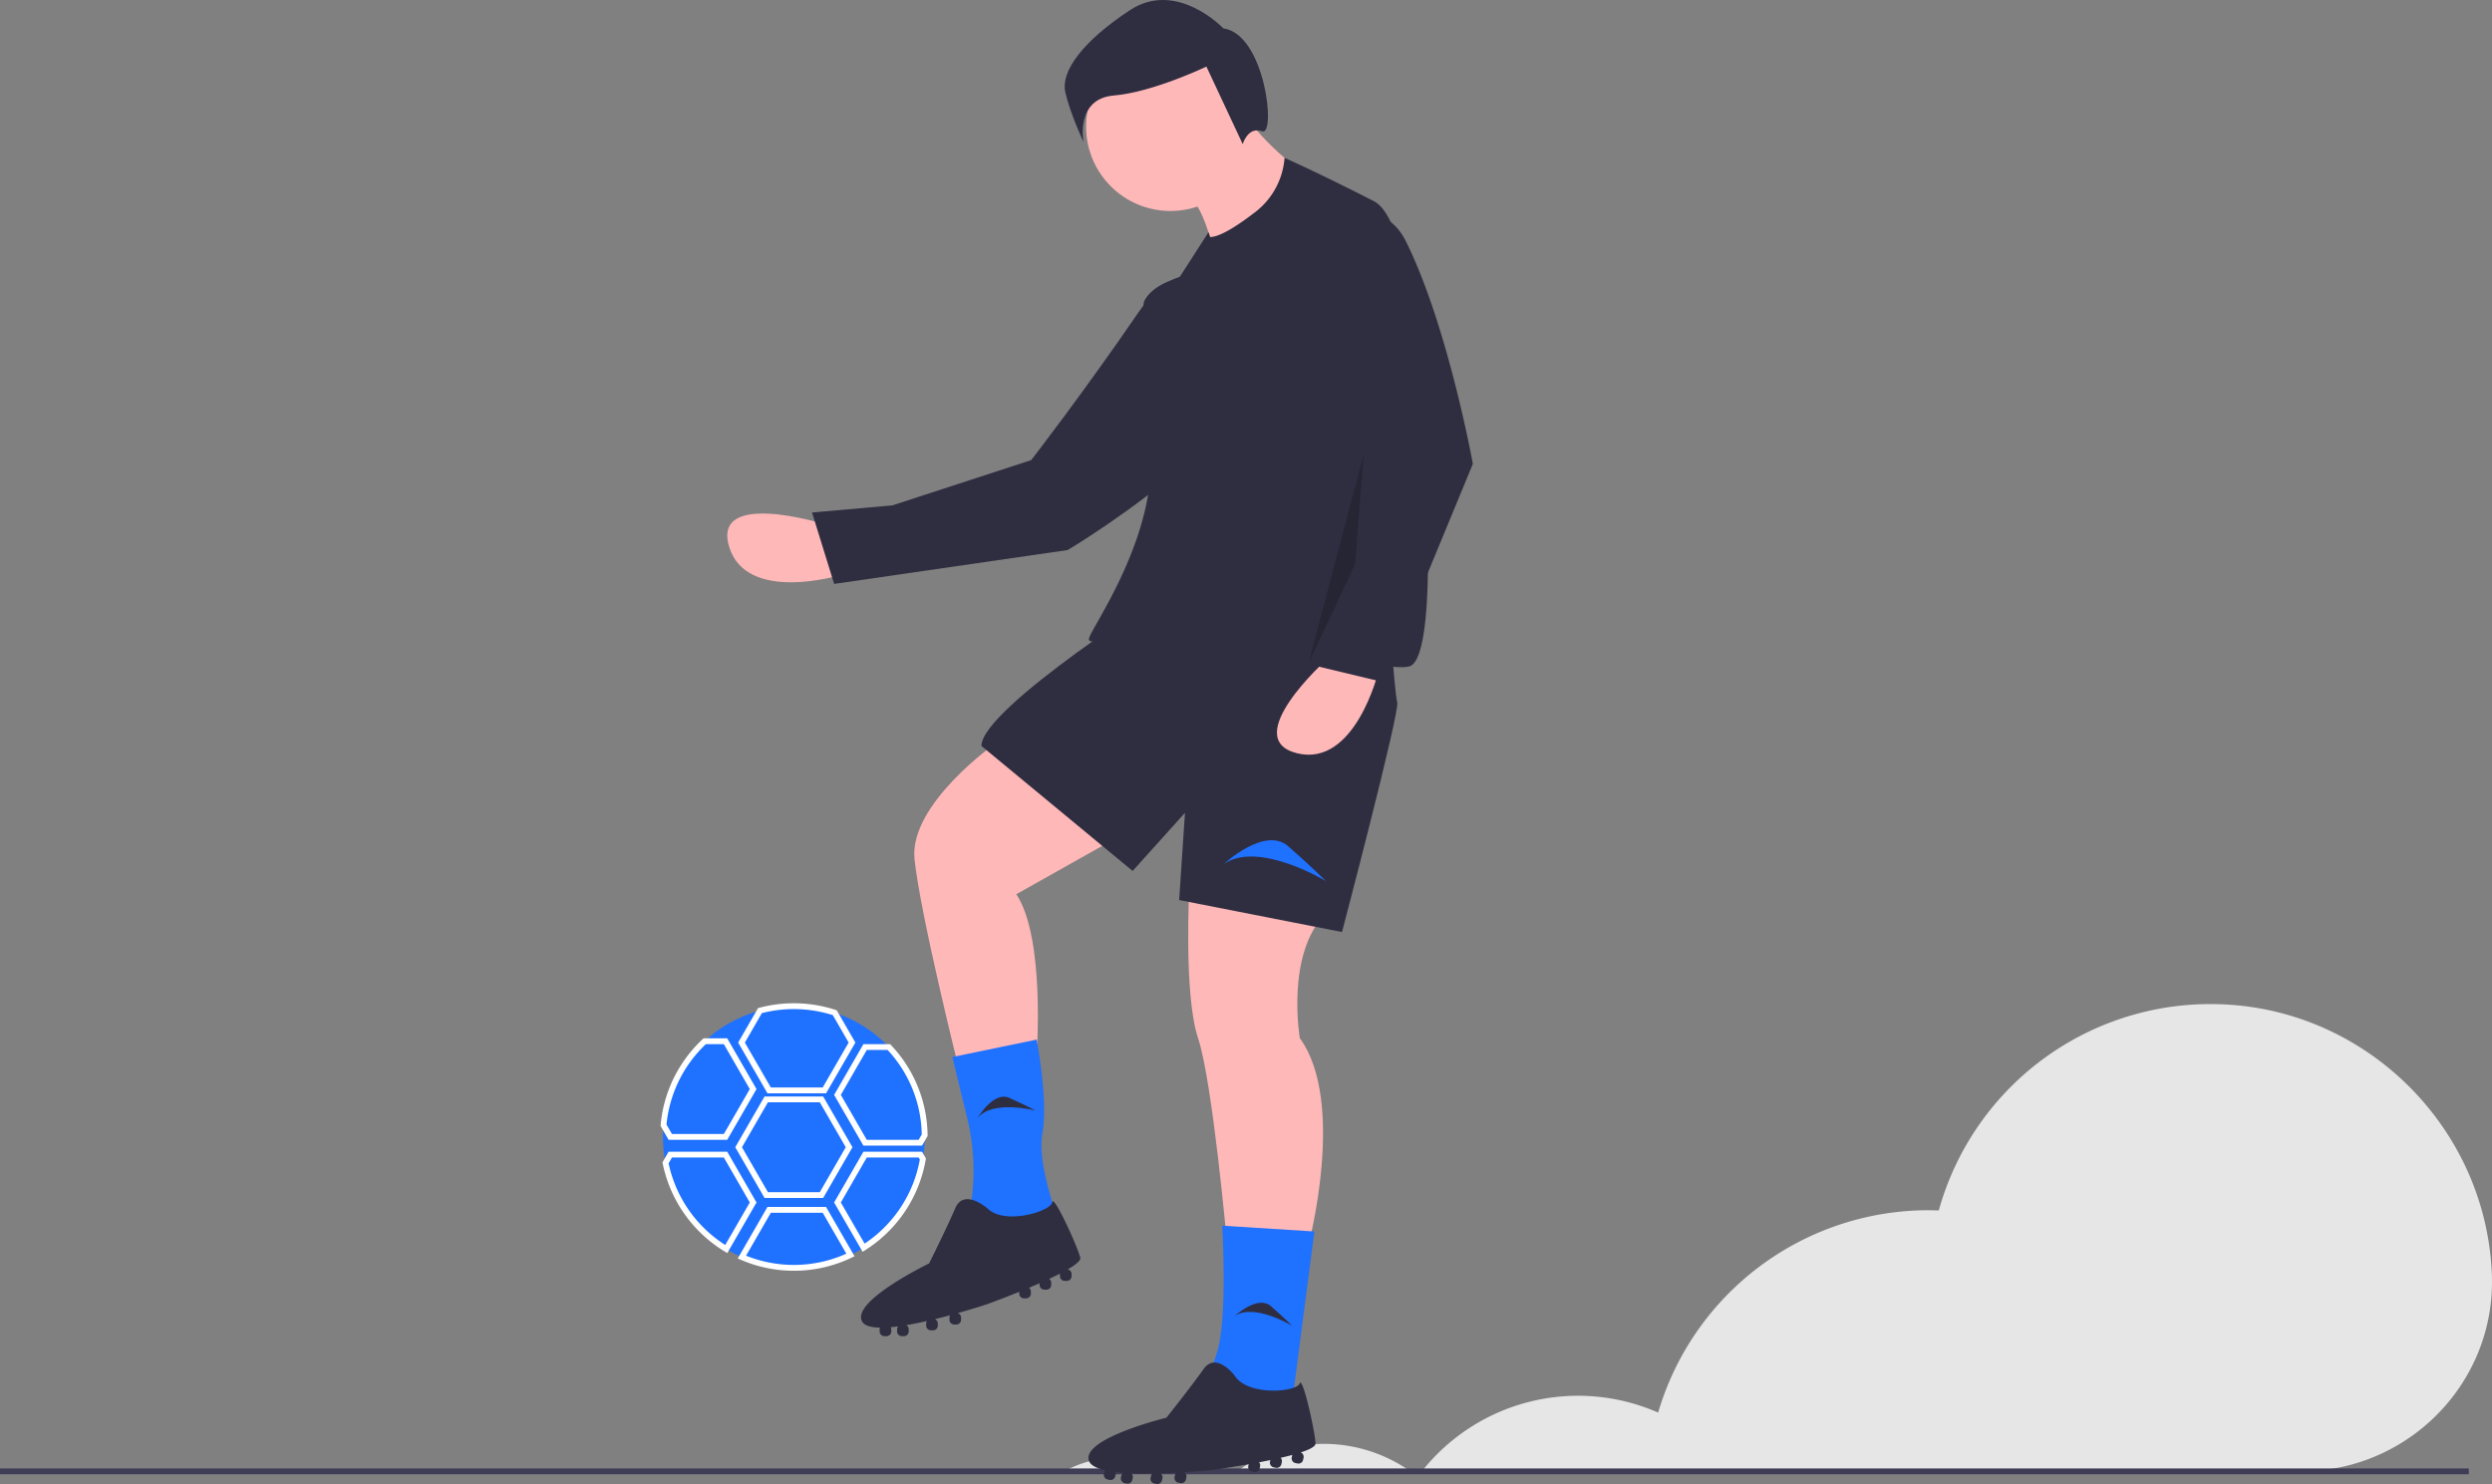<svg xmlns="http://www.w3.org/2000/svg" data-name="Layer 1" width="856.974" height="510.427" viewBox="0 0 856.974 510.427" xmlns:xlink="http://www.w3.org/1999/xlink"><rect x="0" y="0" width="856.974" height="510.427" fill="#808080" stroke="none"/><title>junior_soccer</title><path d="M585.513,699.852c3.119-3.939,7.232,3.896,11.346,1H574.061C578.702,703.429,582.324,695.642,585.513,699.852Z" transform="translate(-171.513 -194.787)" fill="none"/><path d="M660.47,700.852h-3.93c.844.593,1.691,1.184,2.498,1.825C659.498,702.054,659.989,701.458,660.47,700.852Z" transform="translate(-171.513 -194.787)" fill="none"/><path d="M555.814,696.125a37.624,37.624,0,0,0-18.293,4.727h36.54A37.46,37.46,0,0,0,555.814,696.125Z" transform="translate(-171.513 -194.787)" fill="#e6e6e6"/><path d="M626.719,691.398a51.693,51.693,0,0,0-29.86,9.454h59.68A51.681,51.681,0,0,0,626.719,691.398Z" transform="translate(-171.513 -194.787)" fill="#e6e6e6"/><path d="M1028.363,631.558c-2.67-48.412-41.566-87.883-89.938-91.191A96.924,96.924,0,0,0,838.239,611.128c-1.174-.042-2.347-.089-3.531-.089a96.926,96.926,0,0,0-92.976,69.6,68.484,68.484,0,0,0-81.262,20.213H962.742c37.136,0,67.204-30.759,65.69-67.864Q1028.403,632.274,1028.363,631.558Z" transform="translate(-171.513 -194.787)" fill="#e6e6e6"/><rect y="505.065" width="849" height="2" fill="#3f3d56"/><path d="M454.857,375.025s-38.535-12.003-32.619,7.745,38.373,9.773,38.373,9.773Z" transform="translate(-171.513 -194.787)" fill="#ffb8b8"/><path d="M602.159,300.9s-19.748-26.987-38.935,1.029C544,330,526.127,353.044,526.127,353.044L478.381,368.612l-27.622,2.451,7.609,24.558,80.313-11.651S628.095,330.856,602.159,300.9Z" transform="translate(-171.513 -194.787)" fill="#2f2e41"/><path d="M514.013,450.352s-30,21-28,40,15,71,15,71l27-4s3-40-7-55l48-27Z" transform="translate(-171.513 -194.787)" fill="#ffb8b8"/><path d="M580.513,499.852s-2,37,3,52,10,71,10,71h28s13-49-3-71c0,0-5-29,9-43Z" transform="translate(-171.513 -194.787)" fill="#ffb8b8"/><path d="M574.013,397.352s-65,41-65,54l52,43,18-20-2,30,56,11s20-76,19-79-4-47-4-47Z" transform="translate(-171.513 -194.787)" fill="#2f2e41"/><path d="M528.013,552.352l-29,6,5.152,21.182a75.641,75.641,0,0,1,.848,31.818h0s30,8,30,4-7-20-5-31S528.013,552.352,528.013,552.352Z" transform="translate(-171.513 -194.787)" fill="#1f71ff"/><path d="M543.013,627.352c-1-4-9.308-22.136-9.654-19.068s-16.346,8.068-22.346,2.068c0,0-8-7-11,0s-9,19-9,19-27,13-23,20c.809,1.416,3.05,2.013,6.111,2.065a1.633,1.633,0,0,0-.111.58v.709a1.646,1.646,0,0,0,1.646,1.646h.709a1.646,1.646,0,0,0,1.646-1.646v-.709a1.628,1.628,0,0,0-.18-.733c.818-.072,1.666-.166,2.539-.281a1.63,1.63,0,0,0-.359,1.014v.709a1.646,1.646,0,0,0,1.646,1.646h.709a1.646,1.646,0,0,0,1.646-1.646v-.709a1.638,1.638,0,0,0-.851-1.433c2.302-.384,4.704-.873,7.093-1.415a1.631,1.631,0,0,0-.242.847v.709a1.646,1.646,0,0,0,1.646,1.646h.709a1.646,1.646,0,0,0,1.646-1.646v-.709a1.644,1.644,0,0,0-.978-1.502c1.792-.437,3.548-.892,5.219-1.344a1.631,1.631,0,0,0-.24.845v.709a1.646,1.646,0,0,0,1.646,1.646h.709a1.646,1.646,0,0,0,1.646-1.646v-.709a1.64,1.64,0,0,0-1.157-1.563c5.873-1.654,10.157-3.082,10.157-3.082s4.976-1.81,11-4.256v.611a1.646,1.646,0,0,0,1.646,1.646h.709a1.646,1.646,0,0,0,1.646-1.646v-.709a1.636,1.636,0,0,0-.636-1.291c1.21-.508,2.43-1.031,3.636-1.563v.563a1.646,1.646,0,0,0,1.646,1.646h.709a1.646,1.646,0,0,0,1.646-1.646v-.709a1.642,1.642,0,0,0-.704-1.347c1.305-.609,2.562-1.217,3.721-1.813-.005.053-.016.105-.016.16v.709a1.646,1.646,0,0,0,1.646,1.646h.709a1.646,1.646,0,0,0,1.646-1.646v-.709a1.646,1.646,0,0,0-1.317-1.612C541.492,629.761,543.255,628.321,543.013,627.352Z" transform="translate(-171.513 -194.787)" fill="#2f2e41"/><path d="M623.513,618.352l-31.68-2s1.92,33-1.92,44-1.92,15-1.92,15l27.84,2Z" transform="translate(-171.513 -194.787)" fill="#1f71ff"/><path d="M623.903,691.286c-.144-4.121-4.488-23.59-5.466-20.662s-17.669,4.482-22.286-2.637c0,0-6.365-8.514-10.758-2.294s-12.764,16.706-12.764,16.706-29.117,7.085-26.665,14.765c.496,1.553,2.564,2.605,5.546,3.294a1.634,1.634,0,0,0-.229.544l-.148.693a1.646,1.646,0,0,0,1.266,1.953l.693.148a1.646,1.646,0,0,0,1.953-1.266l.148-.693a1.628,1.628,0,0,0-.023-.755c.815.1,1.664.185,2.541.254a1.63,1.63,0,0,0-.563.917l-.148.693a1.646,1.646,0,0,0,1.266,1.953l.693.148a1.646,1.646,0,0,0,1.953-1.266l.148-.693a1.638,1.638,0,0,0-.534-1.579c2.331.104,4.783.127,7.232.095a1.631,1.631,0,0,0-.413.778l-.148.693a1.646,1.646,0,0,0,1.266,1.953l.693.148a1.646,1.646,0,0,0,1.953-1.266l.148-.693a1.644,1.644,0,0,0-.644-1.673c1.843-.054,3.656-.133,5.384-.226a1.631,1.631,0,0,0-.411.777l-.148.693a1.646,1.646,0,0,0,1.266,1.953l.693.148a1.646,1.646,0,0,0,1.953-1.266l.148-.693a1.64,1.64,0,0,0-.806-1.77c6.089-.393,10.577-.897,10.577-.897s5.244-.733,11.646-1.869l-.127.597a1.646,1.646,0,0,0,1.266,1.953l.693.148a1.646,1.646,0,0,0,1.953-1.266l.148-.693a1.636,1.636,0,0,0-.353-1.395c1.289-.245,2.591-.502,3.882-.77l-.117.55a1.646,1.646,0,0,0,1.266,1.953l.693.148a1.646,1.646,0,0,0,1.953-1.266l.148-.693a1.642,1.642,0,0,0-.408-1.464c1.403-.323,2.759-.656,4.017-.997-.016.051-.038.099-.049.153l-.148.693a1.646,1.646,0,0,0,1.266,1.953l.693.148a1.646,1.646,0,0,0,1.953-1.266l.148-.693a1.646,1.646,0,0,0-.952-1.852C621.913,693.326,623.938,692.285,623.903,691.286Z" transform="translate(-171.513 -194.787)" fill="#2f2e41"/><circle cx="402.5" cy="43.565" r="29" fill="#ffb8b8"/><path d="M600.013,235.352s16,20,24,19l-35,27s-4-17-9-19S600.013,235.352,600.013,235.352Z" transform="translate(-171.513 -194.787)" fill="#ffb8b8"/><path d="M662.513,383.852S662.511,273.505,644,264c-18.5-9.5-30.738-14.922-30.738-14.922h0a25.958,25.958,0,0,1-9.98,18.567c-6.134,4.736-12.245,8.663-15.659,8.675l-.11-.468-.416-1.189-10.084,15.689s-9,2-12,8c-1.623,3.246,6.031,35.923,1.5,65.5-3.844,25.094-20.041,47.746-20.5,50.5-.776,4.655,18.91-7.542,27.775-13.244.131.146.225.244.225.244s-5,2,5-1c5.666-1.7,13.577-1.794,19.372-1.557-.007,1.737.034,3.118.128,4.057,1,10,51,24,58,21S662.513,383.852,662.513,383.852Z" transform="translate(-171.513 -194.787)" fill="#2f2e41"/><path d="M627.513,421.852s-30,27-10,32,28-28,28-28Z" transform="translate(-171.513 -194.787)" fill="#ffb8b8"/><path d="M592.513,491.852s14-13,22-6,13,12,13,12S604.513,483.852,592.513,491.852Z" transform="translate(-171.513 -194.787)" fill="#1f71ff"/><path d="M596.15,647.4s7.891-7.327,12.4-3.382,7.327,6.764,7.327,6.764S602.913,642.891,596.15,647.4Z" transform="translate(-171.513 -194.787)" fill="#2f2e41"/><path d="M507.746,579.246s5.417-9.307,10.879-6.844,8.979,4.338,8.979,4.338S512.905,572.963,507.746,579.246Z" transform="translate(-171.513 -194.787)" fill="#2f2e41"/><path d="M654.957,277.721c-9.913-19.926-40.074-9.058-35.173,12.651q.11.485.23.98a197.351,197.351,0,0,0,25,58l-11,49-12,25,25,6,31-75S669.462,306.879,654.957,277.721Z" transform="translate(-171.513 -194.787)" fill="#2f2e41"/><polygon points="469 156.065 450 228.065 466 194.065 469 156.065" opacity="0.2"/><path d="M592.226,204.548s-16.03-16.876-32.165-6.248S536.271,219.252,537.853,226.441s6.264,17.188,6.264,17.188-2.91-14.893,10.45-15.995,31.819-9.944,31.819-9.944l12.486,26.664s1.765-6.179,6.659-4.407S606.632,206.525,592.226,204.548Z" transform="translate(-171.513 -194.787)" fill="#2f2e41"/><path d="M489.513,585.852a45.906,45.906,0,0,1-.63,7.56v.01a45.011,45.011,0,0,1-62.24,33.73h-.01a43.903,43.903,0,0,1-5.37-2.77,45.067,45.067,0,0,1-20.88-29.65,45.556,45.556,0,0,1-.87-8.88c0-1.36.06-2.71.18-4.04v-.01a44.998,44.998,0,0,1,89.81,3.43v.01C489.513,585.452,489.513,585.642,489.513,585.852Z" transform="translate(-171.513 -194.787)" fill="#1f71ff"/><path d="M455.59,570.822H435.436l-10.078-17.45,6.835-11.848.399-.107a46.155,46.155,0,0,1,26.303.735l.362.12,6.41,11.1Zm-19-2H454.436l8.922-15.45-5.449-9.438a44.355,44.355,0,0,0-24.398-.691l-5.843,10.129Z" transform="translate(-171.513 -194.787)" fill="#fff"/><path d="M454.59,606.823H434.436l-10.078-17.454L434.436,571.914h20.154l10.078,17.454Zm-19-2H453.436l8.922-15.454L453.436,573.914h-17.846l-8.922,15.454Z" transform="translate(-171.513 -194.787)" fill="#fff"/><path d="M444.513,631.852a45.582,45.582,0,0,1-18.269-3.783l-1.028-.446,10.219-17.711h20.155l9.788,16.955-.972.467A45.572,45.572,0,0,1,444.513,631.852Zm-16.437-5.184a44.048,44.048,0,0,0,34.485-.682l-8.125-14.075H436.591Z" transform="translate(-171.513 -194.787)" fill="#fff"/><path d="M488.59,588.822H468.436l-10.078-17.45,10.077-17.46h9.177l.296.312A45.78,45.78,0,0,1,490.503,585.219v.29Zm-19-2H487.436l1.063-1.841a43.779,43.779,0,0,0-11.749-29.069h-7.16l-8.923,15.46Z" transform="translate(-171.513 -194.787)" fill="#fff"/><path d="M468.158,625.333l-9.8-16.962,10.077-17.46h20.154l1.294,2.23-.014.447a46.096,46.096,0,0,1-20.832,31.188Zm-7.49-16.962,8.175,14.148a44.09,44.09,0,0,0,18.995-28.919l-.4-.689H469.591Z" transform="translate(-171.513 -194.787)" fill="#fff"/><path d="M421.619,625.765l-.873-.527A46.115,46.115,0,0,1,399.403,594.928l-.074-.37,2.107-3.646h20.155l10.077,17.46Zm-20.18-30.862a44.112,44.112,0,0,0,19.474,28.086l8.445-14.617-8.923-15.46H402.59Z" transform="translate(-171.513 -194.787)" fill="#fff"/><path d="M421.59,586.822H401.436l-2.743-4.741v-.269A45.861,45.861,0,0,1,413.182,552.179l.288-.268h8.121l10.077,17.46Zm-19-2H420.436l8.922-15.45-8.923-15.46h-6.176a43.818,43.818,0,0,0-13.541,27.674Z" transform="translate(-171.513 -194.787)" fill="#fff"/></svg>